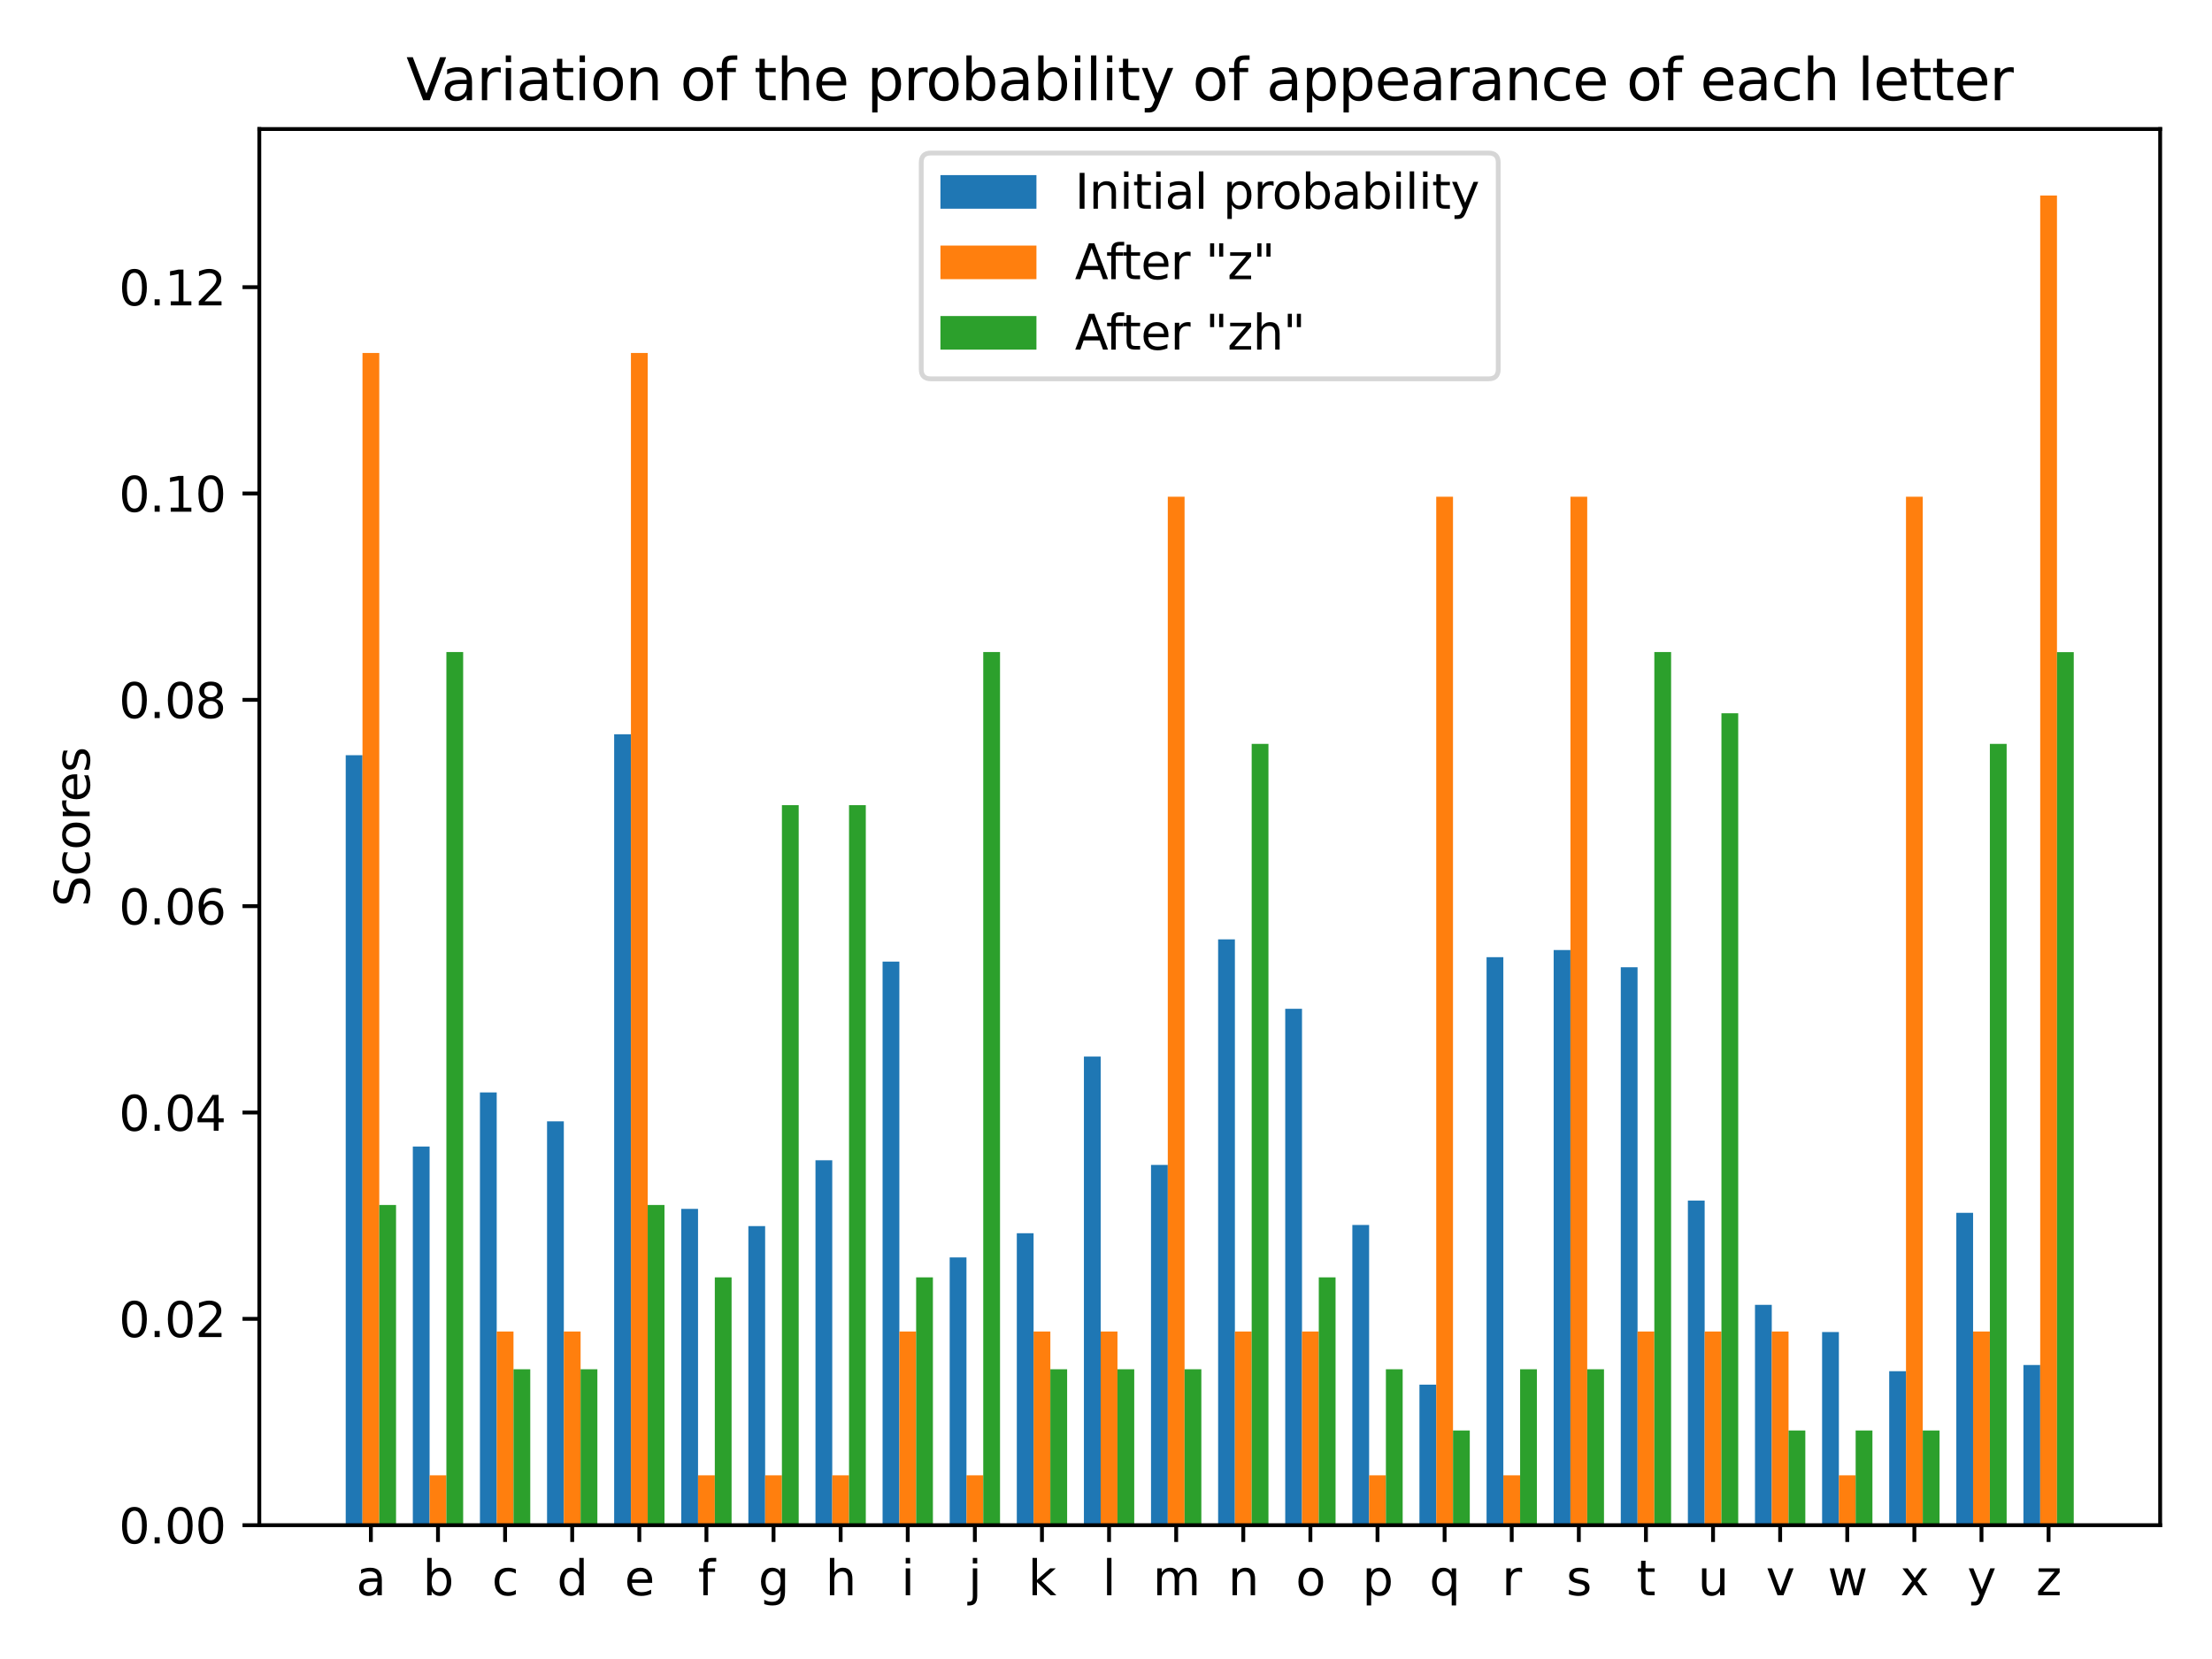 <svg xmlns="http://www.w3.org/2000/svg" xmlns:xlink="http://www.w3.org/1999/xlink" width="614.4" height="460.8" version="1.1" viewBox="0 0 460.8 345.6"><defs><style type="text/css">*{stroke-linecap:butt;stroke-linejoin:round}</style></defs><g id="figure_1"><g id="patch_1"><path d="M 0 345.6 L 460.8 345.6 L 460.8 0 L 0 0 z" style="fill:#fff"/></g><g id="axes_1"><g id="patch_2"><path d="M 54.02 317.72 L 450 317.72 L 450 26.88 L 54.02 26.88 z" style="fill:#fff"/></g><g id="patch_3"><path d="M 72.019 317.72 L 75.514 317.72 L 75.514 157.327 L 72.019 157.327 z" clip-path="url(#p69f375f1b7)" style="fill:#1f77b4"/></g><g id="patch_4"><path d="M 85.999 317.72 L 89.494 317.72 L 89.494 238.843 L 85.999 238.843 z" clip-path="url(#p69f375f1b7)" style="fill:#1f77b4"/></g><g id="patch_5"><path d="M 99.979 317.72 L 103.474 317.72 L 103.474 227.577 L 99.979 227.577 z" clip-path="url(#p69f375f1b7)" style="fill:#1f77b4"/></g><g id="patch_6"><path d="M 113.959 317.72 L 117.454 317.72 L 117.454 233.59 L 113.959 233.59 z" clip-path="url(#p69f375f1b7)" style="fill:#1f77b4"/></g><g id="patch_7"><path d="M 127.939 317.72 L 131.434 317.72 L 131.434 152.966 L 127.939 152.966 z" clip-path="url(#p69f375f1b7)" style="fill:#1f77b4"/></g><g id="patch_8"><path d="M 141.918 317.72 L 145.413 317.72 L 145.413 251.826 L 141.918 251.826 z" clip-path="url(#p69f375f1b7)" style="fill:#1f77b4"/></g><g id="patch_9"><path d="M 155.898 317.72 L 159.393 317.72 L 159.393 255.415 L 155.898 255.415 z" clip-path="url(#p69f375f1b7)" style="fill:#1f77b4"/></g><g id="patch_10"><path d="M 169.878 317.72 L 173.373 317.72 L 173.373 241.706 L 169.878 241.706 z" clip-path="url(#p69f375f1b7)" style="fill:#1f77b4"/></g><g id="patch_11"><path d="M 183.858 317.72 L 187.353 317.72 L 187.353 200.315 L 183.858 200.315 z" clip-path="url(#p69f375f1b7)" style="fill:#1f77b4"/></g><g id="patch_12"><path d="M 197.838 317.72 L 201.333 317.72 L 201.333 261.94 L 197.838 261.94 z" clip-path="url(#p69f375f1b7)" style="fill:#1f77b4"/></g><g id="patch_13"><path d="M 211.818 317.72 L 215.313 317.72 L 215.313 256.911 L 211.818 256.911 z" clip-path="url(#p69f375f1b7)" style="fill:#1f77b4"/></g><g id="patch_14"><path d="M 225.798 317.72 L 229.293 317.72 L 229.293 220.104 L 225.798 220.104 z" clip-path="url(#p69f375f1b7)" style="fill:#1f77b4"/></g><g id="patch_15"><path d="M 239.778 317.72 L 243.273 317.72 L 243.273 242.681 L 239.778 242.681 z" clip-path="url(#p69f375f1b7)" style="fill:#1f77b4"/></g><g id="patch_16"><path d="M 253.757 317.72 L 257.252 317.72 L 257.252 195.69 L 253.757 195.69 z" clip-path="url(#p69f375f1b7)" style="fill:#1f77b4"/></g><g id="patch_17"><path d="M 267.737 317.72 L 271.232 317.72 L 271.232 210.151 L 267.737 210.151 z" clip-path="url(#p69f375f1b7)" style="fill:#1f77b4"/></g><g id="patch_18"><path d="M 281.717 317.72 L 285.212 317.72 L 285.212 255.183 L 281.717 255.183 z" clip-path="url(#p69f375f1b7)" style="fill:#1f77b4"/></g><g id="patch_19"><path d="M 295.697 317.72 L 299.192 317.72 L 299.192 288.444 L 295.697 288.444 z" clip-path="url(#p69f375f1b7)" style="fill:#1f77b4"/></g><g id="patch_20"><path d="M 309.677 317.72 L 313.172 317.72 L 313.172 199.395 L 309.677 199.395 z" clip-path="url(#p69f375f1b7)" style="fill:#1f77b4"/></g><g id="patch_21"><path d="M 323.657 317.72 L 327.152 317.72 L 327.152 197.916 L 323.657 197.916 z" clip-path="url(#p69f375f1b7)" style="fill:#1f77b4"/></g><g id="patch_22"><path d="M 337.637 317.72 L 341.132 317.72 L 341.132 201.497 L 337.637 201.497 z" clip-path="url(#p69f375f1b7)" style="fill:#1f77b4"/></g><g id="patch_23"><path d="M 351.617 317.72 L 355.112 317.72 L 355.112 250.092 L 351.617 250.092 z" clip-path="url(#p69f375f1b7)" style="fill:#1f77b4"/></g><g id="patch_24"><path d="M 365.596 317.72 L 369.091 317.72 L 369.091 271.82 L 365.596 271.82 z" clip-path="url(#p69f375f1b7)" style="fill:#1f77b4"/></g><g id="patch_25"><path d="M 379.576 317.72 L 383.071 317.72 L 383.071 277.483 L 379.576 277.483 z" clip-path="url(#p69f375f1b7)" style="fill:#1f77b4"/></g><g id="patch_26"><path d="M 393.556 317.72 L 397.051 317.72 L 397.051 285.65 L 393.556 285.65 z" clip-path="url(#p69f375f1b7)" style="fill:#1f77b4"/></g><g id="patch_27"><path d="M 407.536 317.72 L 411.031 317.72 L 411.031 252.656 L 407.536 252.656 z" clip-path="url(#p69f375f1b7)" style="fill:#1f77b4"/></g><g id="patch_28"><path d="M 421.516 317.72 L 425.011 317.72 L 425.011 284.36 L 421.516 284.36 z" clip-path="url(#p69f375f1b7)" style="fill:#1f77b4"/></g><g id="patch_29"><path d="M 75.514 317.72 L 79.009 317.72 L 79.009 73.528 L 75.514 73.528 z" clip-path="url(#p69f375f1b7)" style="fill:#ff7f0e"/></g><g id="patch_30"><path d="M 89.494 317.72 L 92.989 317.72 L 92.989 307.333 L 89.494 307.333 z" clip-path="url(#p69f375f1b7)" style="fill:#ff7f0e"/></g><g id="patch_31"><path d="M 103.474 317.72 L 106.969 317.72 L 106.969 277.378 L 103.474 277.378 z" clip-path="url(#p69f375f1b7)" style="fill:#ff7f0e"/></g><g id="patch_32"><path d="M 117.454 317.72 L 120.949 317.72 L 120.949 277.378 L 117.454 277.378 z" clip-path="url(#p69f375f1b7)" style="fill:#ff7f0e"/></g><g id="patch_33"><path d="M 131.434 317.72 L 134.929 317.72 L 134.929 73.528 L 131.434 73.528 z" clip-path="url(#p69f375f1b7)" style="fill:#ff7f0e"/></g><g id="patch_34"><path d="M 145.413 317.72 L 148.908 317.72 L 148.908 307.333 L 145.413 307.333 z" clip-path="url(#p69f375f1b7)" style="fill:#ff7f0e"/></g><g id="patch_35"><path d="M 159.393 317.72 L 162.888 317.72 L 162.888 307.333 L 159.393 307.333 z" clip-path="url(#p69f375f1b7)" style="fill:#ff7f0e"/></g><g id="patch_36"><path d="M 173.373 317.72 L 176.868 317.72 L 176.868 307.333 L 173.373 307.333 z" clip-path="url(#p69f375f1b7)" style="fill:#ff7f0e"/></g><g id="patch_37"><path d="M 187.353 317.72 L 190.848 317.72 L 190.848 277.378 L 187.353 277.378 z" clip-path="url(#p69f375f1b7)" style="fill:#ff7f0e"/></g><g id="patch_38"><path d="M 201.333 317.72 L 204.828 317.72 L 204.828 307.333 L 201.333 307.333 z" clip-path="url(#p69f375f1b7)" style="fill:#ff7f0e"/></g><g id="patch_39"><path d="M 215.313 317.72 L 218.808 317.72 L 218.808 277.378 L 215.313 277.378 z" clip-path="url(#p69f375f1b7)" style="fill:#ff7f0e"/></g><g id="patch_40"><path d="M 229.293 317.72 L 232.788 317.72 L 232.788 277.378 L 229.293 277.378 z" clip-path="url(#p69f375f1b7)" style="fill:#ff7f0e"/></g><g id="patch_41"><path d="M 243.273 317.72 L 246.768 317.72 L 246.768 103.483 L 243.273 103.483 z" clip-path="url(#p69f375f1b7)" style="fill:#ff7f0e"/></g><g id="patch_42"><path d="M 257.252 317.72 L 260.747 317.72 L 260.747 277.378 L 257.252 277.378 z" clip-path="url(#p69f375f1b7)" style="fill:#ff7f0e"/></g><g id="patch_43"><path d="M 271.232 317.72 L 274.727 317.72 L 274.727 277.378 L 271.232 277.378 z" clip-path="url(#p69f375f1b7)" style="fill:#ff7f0e"/></g><g id="patch_44"><path d="M 285.212 317.72 L 288.707 317.72 L 288.707 307.333 L 285.212 307.333 z" clip-path="url(#p69f375f1b7)" style="fill:#ff7f0e"/></g><g id="patch_45"><path d="M 299.192 317.72 L 302.687 317.72 L 302.687 103.483 L 299.192 103.483 z" clip-path="url(#p69f375f1b7)" style="fill:#ff7f0e"/></g><g id="patch_46"><path d="M 313.172 317.72 L 316.667 317.72 L 316.667 307.333 L 313.172 307.333 z" clip-path="url(#p69f375f1b7)" style="fill:#ff7f0e"/></g><g id="patch_47"><path d="M 327.152 317.72 L 330.647 317.72 L 330.647 103.483 L 327.152 103.483 z" clip-path="url(#p69f375f1b7)" style="fill:#ff7f0e"/></g><g id="patch_48"><path d="M 341.132 317.72 L 344.627 317.72 L 344.627 277.378 L 341.132 277.378 z" clip-path="url(#p69f375f1b7)" style="fill:#ff7f0e"/></g><g id="patch_49"><path d="M 355.112 317.72 L 358.607 317.72 L 358.607 277.378 L 355.112 277.378 z" clip-path="url(#p69f375f1b7)" style="fill:#ff7f0e"/></g><g id="patch_50"><path d="M 369.091 317.72 L 372.586 317.72 L 372.586 277.378 L 369.091 277.378 z" clip-path="url(#p69f375f1b7)" style="fill:#ff7f0e"/></g><g id="patch_51"><path d="M 383.071 317.72 L 386.566 317.72 L 386.566 307.333 L 383.071 307.333 z" clip-path="url(#p69f375f1b7)" style="fill:#ff7f0e"/></g><g id="patch_52"><path d="M 397.051 317.72 L 400.546 317.72 L 400.546 103.483 L 397.051 103.483 z" clip-path="url(#p69f375f1b7)" style="fill:#ff7f0e"/></g><g id="patch_53"><path d="M 411.031 317.72 L 414.526 317.72 L 414.526 277.378 L 411.031 277.378 z" clip-path="url(#p69f375f1b7)" style="fill:#ff7f0e"/></g><g id="patch_54"><path d="M 425.011 317.72 L 428.506 317.72 L 428.506 40.73 L 425.011 40.73 z" clip-path="url(#p69f375f1b7)" style="fill:#ff7f0e"/></g><g id="patch_55"><path d="M 79.009 317.72 L 82.504 317.72 L 82.504 251.02 L 79.009 251.02 z" clip-path="url(#p69f375f1b7)" style="fill:#2ca02c"/></g><g id="patch_56"><path d="M 92.989 317.72 L 96.484 317.72 L 96.484 135.826 L 92.989 135.826 z" clip-path="url(#p69f375f1b7)" style="fill:#2ca02c"/></g><g id="patch_57"><path d="M 106.969 317.72 L 110.464 317.72 L 110.464 285.239 L 106.969 285.239 z" clip-path="url(#p69f375f1b7)" style="fill:#2ca02c"/></g><g id="patch_58"><path d="M 120.949 317.72 L 124.444 317.72 L 124.444 285.239 L 120.949 285.239 z" clip-path="url(#p69f375f1b7)" style="fill:#2ca02c"/></g><g id="patch_59"><path d="M 134.929 317.72 L 138.424 317.72 L 138.424 251.02 L 134.929 251.02 z" clip-path="url(#p69f375f1b7)" style="fill:#2ca02c"/></g><g id="patch_60"><path d="M 148.908 317.72 L 152.403 317.72 L 152.403 266.097 L 148.908 266.097 z" clip-path="url(#p69f375f1b7)" style="fill:#2ca02c"/></g><g id="patch_61"><path d="M 162.888 317.72 L 166.383 317.72 L 166.383 167.727 L 162.888 167.727 z" clip-path="url(#p69f375f1b7)" style="fill:#2ca02c"/></g><g id="patch_62"><path d="M 176.868 317.72 L 180.363 317.72 L 180.363 167.727 L 176.868 167.727 z" clip-path="url(#p69f375f1b7)" style="fill:#2ca02c"/></g><g id="patch_63"><path d="M 190.848 317.72 L 194.343 317.72 L 194.343 266.097 L 190.848 266.097 z" clip-path="url(#p69f375f1b7)" style="fill:#2ca02c"/></g><g id="patch_64"><path d="M 204.828 317.72 L 208.323 317.72 L 208.323 135.826 L 204.828 135.826 z" clip-path="url(#p69f375f1b7)" style="fill:#2ca02c"/></g><g id="patch_65"><path d="M 218.808 317.72 L 222.303 317.72 L 222.303 285.239 L 218.808 285.239 z" clip-path="url(#p69f375f1b7)" style="fill:#2ca02c"/></g><g id="patch_66"><path d="M 232.788 317.72 L 236.283 317.72 L 236.283 285.239 L 232.788 285.239 z" clip-path="url(#p69f375f1b7)" style="fill:#2ca02c"/></g><g id="patch_67"><path d="M 246.768 317.72 L 250.263 317.72 L 250.263 285.239 L 246.768 285.239 z" clip-path="url(#p69f375f1b7)" style="fill:#2ca02c"/></g><g id="patch_68"><path d="M 260.747 317.72 L 264.242 317.72 L 264.242 154.969 L 260.747 154.969 z" clip-path="url(#p69f375f1b7)" style="fill:#2ca02c"/></g><g id="patch_69"><path d="M 274.727 317.72 L 278.222 317.72 L 278.222 266.097 L 274.727 266.097 z" clip-path="url(#p69f375f1b7)" style="fill:#2ca02c"/></g><g id="patch_70"><path d="M 288.707 317.72 L 292.202 317.72 L 292.202 285.239 L 288.707 285.239 z" clip-path="url(#p69f375f1b7)" style="fill:#2ca02c"/></g><g id="patch_71"><path d="M 302.687 317.72 L 306.182 317.72 L 306.182 297.997 L 302.687 297.997 z" clip-path="url(#p69f375f1b7)" style="fill:#2ca02c"/></g><g id="patch_72"><path d="M 316.667 317.72 L 320.162 317.72 L 320.162 285.239 L 316.667 285.239 z" clip-path="url(#p69f375f1b7)" style="fill:#2ca02c"/></g><g id="patch_73"><path d="M 330.647 317.72 L 334.142 317.72 L 334.142 285.239 L 330.647 285.239 z" clip-path="url(#p69f375f1b7)" style="fill:#2ca02c"/></g><g id="patch_74"><path d="M 344.627 317.72 L 348.122 317.72 L 348.122 135.826 L 344.627 135.826 z" clip-path="url(#p69f375f1b7)" style="fill:#2ca02c"/></g><g id="patch_75"><path d="M 358.607 317.72 L 362.102 317.72 L 362.102 148.584 L 358.607 148.584 z" clip-path="url(#p69f375f1b7)" style="fill:#2ca02c"/></g><g id="patch_76"><path d="M 372.586 317.72 L 376.081 317.72 L 376.081 297.997 L 372.586 297.997 z" clip-path="url(#p69f375f1b7)" style="fill:#2ca02c"/></g><g id="patch_77"><path d="M 386.566 317.72 L 390.061 317.72 L 390.061 297.997 L 386.566 297.997 z" clip-path="url(#p69f375f1b7)" style="fill:#2ca02c"/></g><g id="patch_78"><path d="M 400.546 317.72 L 404.041 317.72 L 404.041 297.997 L 400.546 297.997 z" clip-path="url(#p69f375f1b7)" style="fill:#2ca02c"/></g><g id="patch_79"><path d="M 414.526 317.72 L 418.021 317.72 L 418.021 154.969 L 414.526 154.969 z" clip-path="url(#p69f375f1b7)" style="fill:#2ca02c"/></g><g id="patch_80"><path d="M 428.506 317.72 L 432.001 317.72 L 432.001 135.85 L 428.506 135.85 z" clip-path="url(#p69f375f1b7)" style="fill:#2ca02c"/></g><g id="matplotlib.axis_1"><g id="xtick_1"><g id="line2d_1"><defs><path id="m86a139e7c1" d="M 0 0 L 0 3.5" style="stroke:#000;stroke-width:.8"/></defs><g><use style="stroke:#000;stroke-width:.8" x="77.262" y="317.72" xlink:href="#m86a139e7c1"/></g></g><g id="text_1"><g transform="translate(74.197 332.318)scale(0.1 -0.1)"><defs><path id="DejaVuSans-61" d="M 2194 1759 Q 1497 1759 1228 1600 Q 959 1441 959 1056 Q 959 750 1161 570 Q 1363 391 1709 391 Q 2188 391 2477 730 Q 2766 1069 2766 1631 L 2766 1759 L 2194 1759 z M 3341 1997 L 3341 0 L 2766 0 L 2766 531 Q 2569 213 2275 61 Q 1981 -91 1556 -91 Q 1019 -91 701 211 Q 384 513 384 1019 Q 384 1609 779 1909 Q 1175 2209 1959 2209 L 2766 2209 L 2766 2266 Q 2766 2663 2505 2880 Q 2244 3097 1772 3097 Q 1472 3097 1187 3025 Q 903 2953 641 2809 L 641 3341 Q 956 3463 1253 3523 Q 1550 3584 1831 3584 Q 2591 3584 2966 3190 Q 3341 2797 3341 1997 z" transform="scale(0.016)"/></defs><use xlink:href="#DejaVuSans-61"/></g></g></g><g id="xtick_2"><g id="line2d_2"><g><use style="stroke:#000;stroke-width:.8" x="91.241" y="317.72" xlink:href="#m86a139e7c1"/></g></g><g id="text_2"><g transform="translate(88.067 332.318)scale(0.1 -0.1)"><defs><path id="DejaVuSans-62" d="M 3116 1747 Q 3116 2381 2855 2742 Q 2594 3103 2138 3103 Q 1681 3103 1420 2742 Q 1159 2381 1159 1747 Q 1159 1113 1420 752 Q 1681 391 2138 391 Q 2594 391 2855 752 Q 3116 1113 3116 1747 z M 1159 2969 Q 1341 3281 1617 3432 Q 1894 3584 2278 3584 Q 2916 3584 3314 3078 Q 3713 2572 3713 1747 Q 3713 922 3314 415 Q 2916 -91 2278 -91 Q 1894 -91 1617 61 Q 1341 213 1159 525 L 1159 0 L 581 0 L 581 4863 L 1159 4863 L 1159 2969 z" transform="scale(0.016)"/></defs><use xlink:href="#DejaVuSans-62"/></g></g></g><g id="xtick_3"><g id="line2d_3"><g><use style="stroke:#000;stroke-width:.8" x="105.221" y="317.72" xlink:href="#m86a139e7c1"/></g></g><g id="text_3"><g transform="translate(102.472 332.318)scale(0.1 -0.1)"><defs><path id="DejaVuSans-63" d="M 3122 3366 L 3122 2828 Q 2878 2963 2633 3030 Q 2388 3097 2138 3097 Q 1578 3097 1268 2742 Q 959 2388 959 1747 Q 959 1106 1268 751 Q 1578 397 2138 397 Q 2388 397 2633 464 Q 2878 531 3122 666 L 3122 134 Q 2881 22 2623 -34 Q 2366 -91 2075 -91 Q 1284 -91 818 406 Q 353 903 353 1747 Q 353 2603 823 3093 Q 1294 3584 2113 3584 Q 2378 3584 2631 3529 Q 2884 3475 3122 3366 z" transform="scale(0.016)"/></defs><use xlink:href="#DejaVuSans-63"/></g></g></g><g id="xtick_4"><g id="line2d_4"><g><use style="stroke:#000;stroke-width:.8" x="119.201" y="317.72" xlink:href="#m86a139e7c1"/></g></g><g id="text_4"><g transform="translate(116.027 332.318)scale(0.1 -0.1)"><defs><path id="DejaVuSans-64" d="M 2906 2969 L 2906 4863 L 3481 4863 L 3481 0 L 2906 0 L 2906 525 Q 2725 213 2448 61 Q 2172 -91 1784 -91 Q 1150 -91 751 415 Q 353 922 353 1747 Q 353 2572 751 3078 Q 1150 3584 1784 3584 Q 2172 3584 2448 3432 Q 2725 3281 2906 2969 z M 947 1747 Q 947 1113 1208 752 Q 1469 391 1925 391 Q 2381 391 2643 752 Q 2906 1113 2906 1747 Q 2906 2381 2643 2742 Q 2381 3103 1925 3103 Q 1469 3103 1208 2742 Q 947 2381 947 1747 z" transform="scale(0.016)"/></defs><use xlink:href="#DejaVuSans-64"/></g></g></g><g id="xtick_5"><g id="line2d_5"><g><use style="stroke:#000;stroke-width:.8" x="133.181" y="317.72" xlink:href="#m86a139e7c1"/></g></g><g id="text_5"><g transform="translate(130.104 332.318)scale(0.1 -0.1)"><defs><path id="DejaVuSans-65" d="M 3597 1894 L 3597 1613 L 953 1613 Q 991 1019 1311 708 Q 1631 397 2203 397 Q 2534 397 2845 478 Q 3156 559 3463 722 L 3463 178 Q 3153 47 2828 -22 Q 2503 -91 2169 -91 Q 1331 -91 842 396 Q 353 884 353 1716 Q 353 2575 817 3079 Q 1281 3584 2069 3584 Q 2775 3584 3186 3129 Q 3597 2675 3597 1894 z M 3022 2063 Q 3016 2534 2758 2815 Q 2500 3097 2075 3097 Q 1594 3097 1305 2825 Q 1016 2553 972 2059 L 3022 2063 z" transform="scale(0.016)"/></defs><use xlink:href="#DejaVuSans-65"/></g></g></g><g id="xtick_6"><g id="line2d_6"><g><use style="stroke:#000;stroke-width:.8" x="147.161" y="317.72" xlink:href="#m86a139e7c1"/></g></g><g id="text_6"><g transform="translate(145.401 332.318)scale(0.1 -0.1)"><defs><path id="DejaVuSans-66" d="M 2375 4863 L 2375 4384 L 1825 4384 Q 1516 4384 1395 4259 Q 1275 4134 1275 3809 L 1275 3500 L 2222 3500 L 2222 3053 L 1275 3053 L 1275 0 L 697 0 L 697 3053 L 147 3053 L 147 3500 L 697 3500 L 697 3744 Q 697 4328 969 4595 Q 1241 4863 1831 4863 L 2375 4863 z" transform="scale(0.016)"/></defs><use xlink:href="#DejaVuSans-66"/></g></g></g><g id="xtick_7"><g id="line2d_7"><g><use style="stroke:#000;stroke-width:.8" x="161.141" y="317.72" xlink:href="#m86a139e7c1"/></g></g><g id="text_7"><g transform="translate(157.967 332.318)scale(0.1 -0.1)"><defs><path id="DejaVuSans-67" d="M 2906 1791 Q 2906 2416 2648 2759 Q 2391 3103 1925 3103 Q 1463 3103 1205 2759 Q 947 2416 947 1791 Q 947 1169 1205 825 Q 1463 481 1925 481 Q 2391 481 2648 825 Q 2906 1169 2906 1791 z M 3481 434 Q 3481 -459 3084 -895 Q 2688 -1331 1869 -1331 Q 1566 -1331 1297 -1286 Q 1028 -1241 775 -1147 L 775 -588 Q 1028 -725 1275 -790 Q 1522 -856 1778 -856 Q 2344 -856 2625 -561 Q 2906 -266 2906 331 L 2906 616 Q 2728 306 2450 153 Q 2172 0 1784 0 Q 1141 0 747 490 Q 353 981 353 1791 Q 353 2603 747 3093 Q 1141 3584 1784 3584 Q 2172 3584 2450 3431 Q 2728 3278 2906 2969 L 2906 3500 L 3481 3500 L 3481 434 z" transform="scale(0.016)"/></defs><use xlink:href="#DejaVuSans-67"/></g></g></g><g id="xtick_8"><g id="line2d_8"><g><use style="stroke:#000;stroke-width:.8" x="175.121" y="317.72" xlink:href="#m86a139e7c1"/></g></g><g id="text_8"><g transform="translate(171.952 332.318)scale(0.1 -0.1)"><defs><path id="DejaVuSans-68" d="M 3513 2113 L 3513 0 L 2938 0 L 2938 2094 Q 2938 2591 2744 2837 Q 2550 3084 2163 3084 Q 1697 3084 1428 2787 Q 1159 2491 1159 1978 L 1159 0 L 581 0 L 581 4863 L 1159 4863 L 1159 2956 Q 1366 3272 1645 3428 Q 1925 3584 2291 3584 Q 2894 3584 3203 3211 Q 3513 2838 3513 2113 z" transform="scale(0.016)"/></defs><use xlink:href="#DejaVuSans-68"/></g></g></g><g id="xtick_9"><g id="line2d_9"><g><use style="stroke:#000;stroke-width:.8" x="189.101" y="317.72" xlink:href="#m86a139e7c1"/></g></g><g id="text_9"><g transform="translate(187.711 332.318)scale(0.1 -0.1)"><defs><path id="DejaVuSans-69" d="M 603 3500 L 1178 3500 L 1178 0 L 603 0 L 603 3500 z M 603 4863 L 1178 4863 L 1178 4134 L 603 4134 L 603 4863 z" transform="scale(0.016)"/></defs><use xlink:href="#DejaVuSans-69"/></g></g></g><g id="xtick_10"><g id="line2d_10"><g><use style="stroke:#000;stroke-width:.8" x="203.08" y="317.72" xlink:href="#m86a139e7c1"/></g></g><g id="text_10"><g transform="translate(201.691 332.318)scale(0.1 -0.1)"><defs><path id="DejaVuSans-6a" d="M 603 3500 L 1178 3500 L 1178 -63 Q 1178 -731 923 -1031 Q 669 -1331 103 -1331 L -116 -1331 L -116 -844 L 38 -844 Q 366 -844 484 -692 Q 603 -541 603 -63 L 603 3500 z M 603 4863 L 1178 4863 L 1178 4134 L 603 4134 L 603 4863 z" transform="scale(0.016)"/></defs><use xlink:href="#DejaVuSans-6a"/></g></g></g><g id="xtick_11"><g id="line2d_11"><g><use style="stroke:#000;stroke-width:.8" x="217.06" y="317.72" xlink:href="#m86a139e7c1"/></g></g><g id="text_11"><g transform="translate(214.165 332.318)scale(0.1 -0.1)"><defs><path id="DejaVuSans-6b" d="M 581 4863 L 1159 4863 L 1159 1991 L 2875 3500 L 3609 3500 L 1753 1863 L 3688 0 L 2938 0 L 1159 1709 L 1159 0 L 581 0 L 581 4863 z" transform="scale(0.016)"/></defs><use xlink:href="#DejaVuSans-6b"/></g></g></g><g id="xtick_12"><g id="line2d_12"><g><use style="stroke:#000;stroke-width:.8" x="231.04" y="317.72" xlink:href="#m86a139e7c1"/></g></g><g id="text_12"><g transform="translate(229.651 332.318)scale(0.1 -0.1)"><defs><path id="DejaVuSans-6c" d="M 603 4863 L 1178 4863 L 1178 0 L 603 0 L 603 4863 z" transform="scale(0.016)"/></defs><use xlink:href="#DejaVuSans-6c"/></g></g></g><g id="xtick_13"><g id="line2d_13"><g><use style="stroke:#000;stroke-width:.8" x="245.02" y="317.72" xlink:href="#m86a139e7c1"/></g></g><g id="text_13"><g transform="translate(240.15 332.318)scale(0.1 -0.1)"><defs><path id="DejaVuSans-6d" d="M 3328 2828 Q 3544 3216 3844 3400 Q 4144 3584 4550 3584 Q 5097 3584 5394 3201 Q 5691 2819 5691 2113 L 5691 0 L 5113 0 L 5113 2094 Q 5113 2597 4934 2840 Q 4756 3084 4391 3084 Q 3944 3084 3684 2787 Q 3425 2491 3425 1978 L 3425 0 L 2847 0 L 2847 2094 Q 2847 2600 2669 2842 Q 2491 3084 2119 3084 Q 1678 3084 1418 2786 Q 1159 2488 1159 1978 L 1159 0 L 581 0 L 581 3500 L 1159 3500 L 1159 2956 Q 1356 3278 1631 3431 Q 1906 3584 2284 3584 Q 2666 3584 2933 3390 Q 3200 3197 3328 2828 z" transform="scale(0.016)"/></defs><use xlink:href="#DejaVuSans-6d"/></g></g></g><g id="xtick_14"><g id="line2d_14"><g><use style="stroke:#000;stroke-width:.8" x="259" y="317.72" xlink:href="#m86a139e7c1"/></g></g><g id="text_14"><g transform="translate(255.831 332.318)scale(0.1 -0.1)"><defs><path id="DejaVuSans-6e" d="M 3513 2113 L 3513 0 L 2938 0 L 2938 2094 Q 2938 2591 2744 2837 Q 2550 3084 2163 3084 Q 1697 3084 1428 2787 Q 1159 2491 1159 1978 L 1159 0 L 581 0 L 581 3500 L 1159 3500 L 1159 2956 Q 1366 3272 1645 3428 Q 1925 3584 2291 3584 Q 2894 3584 3203 3211 Q 3513 2838 3513 2113 z" transform="scale(0.016)"/></defs><use xlink:href="#DejaVuSans-6e"/></g></g></g><g id="xtick_15"><g id="line2d_15"><g><use style="stroke:#000;stroke-width:.8" x="272.98" y="317.72" xlink:href="#m86a139e7c1"/></g></g><g id="text_15"><g transform="translate(269.92 332.318)scale(0.1 -0.1)"><defs><path id="DejaVuSans-6f" d="M 1959 3097 Q 1497 3097 1228 2736 Q 959 2375 959 1747 Q 959 1119 1226 758 Q 1494 397 1959 397 Q 2419 397 2687 759 Q 2956 1122 2956 1747 Q 2956 2369 2687 2733 Q 2419 3097 1959 3097 z M 1959 3584 Q 2709 3584 3137 3096 Q 3566 2609 3566 1747 Q 3566 888 3137 398 Q 2709 -91 1959 -91 Q 1206 -91 779 398 Q 353 888 353 1747 Q 353 2609 779 3096 Q 1206 3584 1959 3584 z" transform="scale(0.016)"/></defs><use xlink:href="#DejaVuSans-6f"/></g></g></g><g id="xtick_16"><g id="line2d_16"><g><use style="stroke:#000;stroke-width:.8" x="286.96" y="317.72" xlink:href="#m86a139e7c1"/></g></g><g id="text_16"><g transform="translate(283.785 332.318)scale(0.1 -0.1)"><defs><path id="DejaVuSans-70" d="M 1159 525 L 1159 -1331 L 581 -1331 L 581 3500 L 1159 3500 L 1159 2969 Q 1341 3281 1617 3432 Q 1894 3584 2278 3584 Q 2916 3584 3314 3078 Q 3713 2572 3713 1747 Q 3713 922 3314 415 Q 2916 -91 2278 -91 Q 1894 -91 1617 61 Q 1341 213 1159 525 z M 3116 1747 Q 3116 2381 2855 2742 Q 2594 3103 2138 3103 Q 1681 3103 1420 2742 Q 1159 2381 1159 1747 Q 1159 1113 1420 752 Q 1681 391 2138 391 Q 2594 391 2855 752 Q 3116 1113 3116 1747 z" transform="scale(0.016)"/></defs><use xlink:href="#DejaVuSans-70"/></g></g></g><g id="xtick_17"><g id="line2d_17"><g><use style="stroke:#000;stroke-width:.8" x="300.94" y="317.72" xlink:href="#m86a139e7c1"/></g></g><g id="text_17"><g transform="translate(297.765 332.318)scale(0.1 -0.1)"><defs><path id="DejaVuSans-71" d="M 947 1747 Q 947 1113 1208 752 Q 1469 391 1925 391 Q 2381 391 2643 752 Q 2906 1113 2906 1747 Q 2906 2381 2643 2742 Q 2381 3103 1925 3103 Q 1469 3103 1208 2742 Q 947 2381 947 1747 z M 2906 525 Q 2725 213 2448 61 Q 2172 -91 1784 -91 Q 1150 -91 751 415 Q 353 922 353 1747 Q 353 2572 751 3078 Q 1150 3584 1784 3584 Q 2172 3584 2448 3432 Q 2725 3281 2906 2969 L 2906 3500 L 3481 3500 L 3481 -1331 L 2906 -1331 L 2906 525 z" transform="scale(0.016)"/></defs><use xlink:href="#DejaVuSans-71"/></g></g></g><g id="xtick_18"><g id="line2d_18"><g><use style="stroke:#000;stroke-width:.8" x="314.919" y="317.72" xlink:href="#m86a139e7c1"/></g></g><g id="text_18"><g transform="translate(312.864 332.318)scale(0.1 -0.1)"><defs><path id="DejaVuSans-72" d="M 2631 2963 Q 2534 3019 2420 3045 Q 2306 3072 2169 3072 Q 1681 3072 1420 2755 Q 1159 2438 1159 1844 L 1159 0 L 581 0 L 581 3500 L 1159 3500 L 1159 2956 Q 1341 3275 1631 3429 Q 1922 3584 2338 3584 Q 2397 3584 2469 3576 Q 2541 3569 2628 3553 L 2631 2963 z" transform="scale(0.016)"/></defs><use xlink:href="#DejaVuSans-72"/></g></g></g><g id="xtick_19"><g id="line2d_19"><g><use style="stroke:#000;stroke-width:.8" x="328.899" y="317.72" xlink:href="#m86a139e7c1"/></g></g><g id="text_19"><g transform="translate(326.295 332.318)scale(0.1 -0.1)"><defs><path id="DejaVuSans-73" d="M 2834 3397 L 2834 2853 Q 2591 2978 2328 3040 Q 2066 3103 1784 3103 Q 1356 3103 1142 2972 Q 928 2841 928 2578 Q 928 2378 1081 2264 Q 1234 2150 1697 2047 L 1894 2003 Q 2506 1872 2764 1633 Q 3022 1394 3022 966 Q 3022 478 2636 193 Q 2250 -91 1575 -91 Q 1294 -91 989 -36 Q 684 19 347 128 L 347 722 Q 666 556 975 473 Q 1284 391 1588 391 Q 1994 391 2212 530 Q 2431 669 2431 922 Q 2431 1156 2273 1281 Q 2116 1406 1581 1522 L 1381 1569 Q 847 1681 609 1914 Q 372 2147 372 2553 Q 372 3047 722 3315 Q 1072 3584 1716 3584 Q 2034 3584 2315 3537 Q 2597 3491 2834 3397 z" transform="scale(0.016)"/></defs><use xlink:href="#DejaVuSans-73"/></g></g></g><g id="xtick_20"><g id="line2d_20"><g><use style="stroke:#000;stroke-width:.8" x="342.879" y="317.72" xlink:href="#m86a139e7c1"/></g></g><g id="text_20"><g transform="translate(340.919 332.318)scale(0.1 -0.1)"><defs><path id="DejaVuSans-74" d="M 1172 4494 L 1172 3500 L 2356 3500 L 2356 3053 L 1172 3053 L 1172 1153 Q 1172 725 1289 603 Q 1406 481 1766 481 L 2356 481 L 2356 0 L 1766 0 Q 1100 0 847 248 Q 594 497 594 1153 L 594 3053 L 172 3053 L 172 3500 L 594 3500 L 594 4494 L 1172 4494 z" transform="scale(0.016)"/></defs><use xlink:href="#DejaVuSans-74"/></g></g></g><g id="xtick_21"><g id="line2d_21"><g><use style="stroke:#000;stroke-width:.8" x="356.859" y="317.72" xlink:href="#m86a139e7c1"/></g></g><g id="text_21"><g transform="translate(353.69 332.318)scale(0.1 -0.1)"><defs><path id="DejaVuSans-75" d="M 544 1381 L 544 3500 L 1119 3500 L 1119 1403 Q 1119 906 1312 657 Q 1506 409 1894 409 Q 2359 409 2629 706 Q 2900 1003 2900 1516 L 2900 3500 L 3475 3500 L 3475 0 L 2900 0 L 2900 538 Q 2691 219 2414 64 Q 2138 -91 1772 -91 Q 1169 -91 856 284 Q 544 659 544 1381 z M 1991 3584 L 1991 3584 z" transform="scale(0.016)"/></defs><use xlink:href="#DejaVuSans-75"/></g></g></g><g id="xtick_22"><g id="line2d_22"><g><use style="stroke:#000;stroke-width:.8" x="370.839" y="317.72" xlink:href="#m86a139e7c1"/></g></g><g id="text_22"><g transform="translate(367.88 332.318)scale(0.1 -0.1)"><defs><path id="DejaVuSans-76" d="M 191 3500 L 800 3500 L 1894 563 L 2988 3500 L 3597 3500 L 2284 0 L 1503 0 L 191 3500 z" transform="scale(0.016)"/></defs><use xlink:href="#DejaVuSans-76"/></g></g></g><g id="xtick_23"><g id="line2d_23"><g><use style="stroke:#000;stroke-width:.8" x="384.819" y="317.72" xlink:href="#m86a139e7c1"/></g></g><g id="text_23"><g transform="translate(380.73 332.318)scale(0.1 -0.1)"><defs><path id="DejaVuSans-77" d="M 269 3500 L 844 3500 L 1563 769 L 2278 3500 L 2956 3500 L 3675 769 L 4391 3500 L 4966 3500 L 4050 0 L 3372 0 L 2619 2869 L 1863 0 L 1184 0 L 269 3500 z" transform="scale(0.016)"/></defs><use xlink:href="#DejaVuSans-77"/></g></g></g><g id="xtick_24"><g id="line2d_24"><g><use style="stroke:#000;stroke-width:.8" x="398.799" y="317.72" xlink:href="#m86a139e7c1"/></g></g><g id="text_24"><g transform="translate(395.839 332.318)scale(0.1 -0.1)"><defs><path id="DejaVuSans-78" d="M 3513 3500 L 2247 1797 L 3578 0 L 2900 0 L 1881 1375 L 863 0 L 184 0 L 1544 1831 L 300 3500 L 978 3500 L 1906 2253 L 2834 3500 L 3513 3500 z" transform="scale(0.016)"/></defs><use xlink:href="#DejaVuSans-78"/></g></g></g><g id="xtick_25"><g id="line2d_25"><g><use style="stroke:#000;stroke-width:.8" x="412.779" y="317.72" xlink:href="#m86a139e7c1"/></g></g><g id="text_25"><g transform="translate(409.819 332.318)scale(0.1 -0.1)"><defs><path id="DejaVuSans-79" d="M 2059 -325 Q 1816 -950 1584 -1140 Q 1353 -1331 966 -1331 L 506 -1331 L 506 -850 L 844 -850 Q 1081 -850 1212 -737 Q 1344 -625 1503 -206 L 1606 56 L 191 3500 L 800 3500 L 1894 763 L 2988 3500 L 3597 3500 L 2059 -325 z" transform="scale(0.016)"/></defs><use xlink:href="#DejaVuSans-79"/></g></g></g><g id="xtick_26"><g id="line2d_26"><g><use style="stroke:#000;stroke-width:.8" x="426.758" y="317.72" xlink:href="#m86a139e7c1"/></g></g><g id="text_26"><g transform="translate(424.134 332.318)scale(0.1 -0.1)"><defs><path id="DejaVuSans-7a" d="M 353 3500 L 3084 3500 L 3084 2975 L 922 459 L 3084 459 L 3084 0 L 275 0 L 275 525 L 2438 3041 L 353 3041 L 353 3500 z" transform="scale(0.016)"/></defs><use xlink:href="#DejaVuSans-7a"/></g></g></g></g><g id="matplotlib.axis_2"><g id="ytick_1"><g id="line2d_27"><defs><path id="m7908edcc22" d="M 0 0 L -3.5 0" style="stroke:#000;stroke-width:.8"/></defs><g><use style="stroke:#000;stroke-width:.8" x="54.02" y="317.72" xlink:href="#m7908edcc22"/></g></g><g id="text_27"><g transform="translate(24.754 321.519)scale(0.1 -0.1)"><defs><path id="DejaVuSans-30" d="M 2034 4250 Q 1547 4250 1301 3770 Q 1056 3291 1056 2328 Q 1056 1369 1301 889 Q 1547 409 2034 409 Q 2525 409 2770 889 Q 3016 1369 3016 2328 Q 3016 3291 2770 3770 Q 2525 4250 2034 4250 z M 2034 4750 Q 2819 4750 3233 4129 Q 3647 3509 3647 2328 Q 3647 1150 3233 529 Q 2819 -91 2034 -91 Q 1250 -91 836 529 Q 422 1150 422 2328 Q 422 3509 836 4129 Q 1250 4750 2034 4750 z" transform="scale(0.016)"/><path id="DejaVuSans-2e" d="M 684 794 L 1344 794 L 1344 0 L 684 0 L 684 794 z" transform="scale(0.016)"/></defs><use xlink:href="#DejaVuSans-30"/><use x="63.623" xlink:href="#DejaVuSans-2e"/><use x="95.41" xlink:href="#DejaVuSans-30"/><use x="159.033" xlink:href="#DejaVuSans-30"/></g></g></g><g id="ytick_2"><g id="line2d_28"><g><use style="stroke:#000;stroke-width:.8" x="54.02" y="274.736" xlink:href="#m7908edcc22"/></g></g><g id="text_28"><g transform="translate(24.754 278.536)scale(0.1 -0.1)"><defs><path id="DejaVuSans-32" d="M 1228 531 L 3431 531 L 3431 0 L 469 0 L 469 531 Q 828 903 1448 1529 Q 2069 2156 2228 2338 Q 2531 2678 2651 2914 Q 2772 3150 2772 3378 Q 2772 3750 2511 3984 Q 2250 4219 1831 4219 Q 1534 4219 1204 4116 Q 875 4013 500 3803 L 500 4441 Q 881 4594 1212 4672 Q 1544 4750 1819 4750 Q 2544 4750 2975 4387 Q 3406 4025 3406 3419 Q 3406 3131 3298 2873 Q 3191 2616 2906 2266 Q 2828 2175 2409 1742 Q 1991 1309 1228 531 z" transform="scale(0.016)"/></defs><use xlink:href="#DejaVuSans-30"/><use x="63.623" xlink:href="#DejaVuSans-2e"/><use x="95.41" xlink:href="#DejaVuSans-30"/><use x="159.033" xlink:href="#DejaVuSans-32"/></g></g></g><g id="ytick_3"><g id="line2d_29"><g><use style="stroke:#000;stroke-width:.8" x="54.02" y="231.753" xlink:href="#m7908edcc22"/></g></g><g id="text_29"><g transform="translate(24.754 235.552)scale(0.1 -0.1)"><defs><path id="DejaVuSans-34" d="M 2419 4116 L 825 1625 L 2419 1625 L 2419 4116 z M 2253 4666 L 3047 4666 L 3047 1625 L 3713 1625 L 3713 1100 L 3047 1100 L 3047 0 L 2419 0 L 2419 1100 L 313 1100 L 313 1709 L 2253 4666 z" transform="scale(0.016)"/></defs><use xlink:href="#DejaVuSans-30"/><use x="63.623" xlink:href="#DejaVuSans-2e"/><use x="95.41" xlink:href="#DejaVuSans-30"/><use x="159.033" xlink:href="#DejaVuSans-34"/></g></g></g><g id="ytick_4"><g id="line2d_30"><g><use style="stroke:#000;stroke-width:.8" x="54.02" y="188.769" xlink:href="#m7908edcc22"/></g></g><g id="text_30"><g transform="translate(24.754 192.568)scale(0.1 -0.1)"><defs><path id="DejaVuSans-36" d="M 2113 2584 Q 1688 2584 1439 2293 Q 1191 2003 1191 1497 Q 1191 994 1439 701 Q 1688 409 2113 409 Q 2538 409 2786 701 Q 3034 994 3034 1497 Q 3034 2003 2786 2293 Q 2538 2584 2113 2584 z M 3366 4563 L 3366 3988 Q 3128 4100 2886 4159 Q 2644 4219 2406 4219 Q 1781 4219 1451 3797 Q 1122 3375 1075 2522 Q 1259 2794 1537 2939 Q 1816 3084 2150 3084 Q 2853 3084 3261 2657 Q 3669 2231 3669 1497 Q 3669 778 3244 343 Q 2819 -91 2113 -91 Q 1303 -91 875 529 Q 447 1150 447 2328 Q 447 3434 972 4092 Q 1497 4750 2381 4750 Q 2619 4750 2861 4703 Q 3103 4656 3366 4563 z" transform="scale(0.016)"/></defs><use xlink:href="#DejaVuSans-30"/><use x="63.623" xlink:href="#DejaVuSans-2e"/><use x="95.41" xlink:href="#DejaVuSans-30"/><use x="159.033" xlink:href="#DejaVuSans-36"/></g></g></g><g id="ytick_5"><g id="line2d_31"><g><use style="stroke:#000;stroke-width:.8" x="54.02" y="145.786" xlink:href="#m7908edcc22"/></g></g><g id="text_31"><g transform="translate(24.754 149.585)scale(0.1 -0.1)"><defs><path id="DejaVuSans-38" d="M 2034 2216 Q 1584 2216 1326 1975 Q 1069 1734 1069 1313 Q 1069 891 1326 650 Q 1584 409 2034 409 Q 2484 409 2743 651 Q 3003 894 3003 1313 Q 3003 1734 2745 1975 Q 2488 2216 2034 2216 z M 1403 2484 Q 997 2584 770 2862 Q 544 3141 544 3541 Q 544 4100 942 4425 Q 1341 4750 2034 4750 Q 2731 4750 3128 4425 Q 3525 4100 3525 3541 Q 3525 3141 3298 2862 Q 3072 2584 2669 2484 Q 3125 2378 3379 2068 Q 3634 1759 3634 1313 Q 3634 634 3220 271 Q 2806 -91 2034 -91 Q 1263 -91 848 271 Q 434 634 434 1313 Q 434 1759 690 2068 Q 947 2378 1403 2484 z M 1172 3481 Q 1172 3119 1398 2916 Q 1625 2713 2034 2713 Q 2441 2713 2670 2916 Q 2900 3119 2900 3481 Q 2900 3844 2670 4047 Q 2441 4250 2034 4250 Q 1625 4250 1398 4047 Q 1172 3844 1172 3481 z" transform="scale(0.016)"/></defs><use xlink:href="#DejaVuSans-30"/><use x="63.623" xlink:href="#DejaVuSans-2e"/><use x="95.41" xlink:href="#DejaVuSans-30"/><use x="159.033" xlink:href="#DejaVuSans-38"/></g></g></g><g id="ytick_6"><g id="line2d_32"><g><use style="stroke:#000;stroke-width:.8" x="54.02" y="102.802" xlink:href="#m7908edcc22"/></g></g><g id="text_32"><g transform="translate(24.754 106.601)scale(0.1 -0.1)"><defs><path id="DejaVuSans-31" d="M 794 531 L 1825 531 L 1825 4091 L 703 3866 L 703 4441 L 1819 4666 L 2450 4666 L 2450 531 L 3481 531 L 3481 0 L 794 0 L 794 531 z" transform="scale(0.016)"/></defs><use xlink:href="#DejaVuSans-30"/><use x="63.623" xlink:href="#DejaVuSans-2e"/><use x="95.41" xlink:href="#DejaVuSans-31"/><use x="159.033" xlink:href="#DejaVuSans-30"/></g></g></g><g id="ytick_7"><g id="line2d_33"><g><use style="stroke:#000;stroke-width:.8" x="54.02" y="59.819" xlink:href="#m7908edcc22"/></g></g><g id="text_33"><g transform="translate(24.754 63.618)scale(0.1 -0.1)"><use xlink:href="#DejaVuSans-30"/><use x="63.623" xlink:href="#DejaVuSans-2e"/><use x="95.41" xlink:href="#DejaVuSans-31"/><use x="159.033" xlink:href="#DejaVuSans-32"/></g></g></g><g id="text_34"><g transform="translate(18.675 188.907)rotate(-90)scale(0.1 -0.1)"><defs><path id="DejaVuSans-53" d="M 3425 4513 L 3425 3897 Q 3066 4069 2747 4153 Q 2428 4238 2131 4238 Q 1616 4238 1336 4038 Q 1056 3838 1056 3469 Q 1056 3159 1242 3001 Q 1428 2844 1947 2747 L 2328 2669 Q 3034 2534 3370 2195 Q 3706 1856 3706 1288 Q 3706 609 3251 259 Q 2797 -91 1919 -91 Q 1588 -91 1214 -16 Q 841 59 441 206 L 441 856 Q 825 641 1194 531 Q 1563 422 1919 422 Q 2459 422 2753 634 Q 3047 847 3047 1241 Q 3047 1584 2836 1778 Q 2625 1972 2144 2069 L 1759 2144 Q 1053 2284 737 2584 Q 422 2884 422 3419 Q 422 4038 858 4394 Q 1294 4750 2059 4750 Q 2388 4750 2728 4690 Q 3069 4631 3425 4513 z" transform="scale(0.016)"/></defs><use xlink:href="#DejaVuSans-53"/><use x="63.477" xlink:href="#DejaVuSans-63"/><use x="118.457" xlink:href="#DejaVuSans-6f"/><use x="179.639" xlink:href="#DejaVuSans-72"/><use x="218.502" xlink:href="#DejaVuSans-65"/><use x="280.025" xlink:href="#DejaVuSans-73"/></g></g></g><g id="patch_81"><path d="M 54.02 317.72 L 54.02 26.88" style="fill:none;stroke:#000;stroke-linecap:square;stroke-linejoin:miter;stroke-width:.8"/></g><g id="patch_82"><path d="M 450 317.72 L 450 26.88" style="fill:none;stroke:#000;stroke-linecap:square;stroke-linejoin:miter;stroke-width:.8"/></g><g id="patch_83"><path d="M 54.02 317.72 L 450 317.72" style="fill:none;stroke:#000;stroke-linecap:square;stroke-linejoin:miter;stroke-width:.8"/></g><g id="patch_84"><path d="M 54.02 26.88 L 450 26.88" style="fill:none;stroke:#000;stroke-linecap:square;stroke-linejoin:miter;stroke-width:.8"/></g><g id="text_35"><g transform="translate(84.635 20.88)scale(0.12 -0.12)"><defs><path id="DejaVuSans-56" d="M 1831 0 L 50 4666 L 709 4666 L 2188 738 L 3669 4666 L 4325 4666 L 2547 0 L 1831 0 z" transform="scale(0.016)"/><path id="DejaVuSans-20" transform="scale(0.016)"/></defs><use xlink:href="#DejaVuSans-56"/><use x="60.658" xlink:href="#DejaVuSans-61"/><use x="121.938" xlink:href="#DejaVuSans-72"/><use x="163.051" xlink:href="#DejaVuSans-69"/><use x="190.834" xlink:href="#DejaVuSans-61"/><use x="252.113" xlink:href="#DejaVuSans-74"/><use x="291.322" xlink:href="#DejaVuSans-69"/><use x="319.105" xlink:href="#DejaVuSans-6f"/><use x="380.287" xlink:href="#DejaVuSans-6e"/><use x="443.666" xlink:href="#DejaVuSans-20"/><use x="475.453" xlink:href="#DejaVuSans-6f"/><use x="536.635" xlink:href="#DejaVuSans-66"/><use x="571.84" xlink:href="#DejaVuSans-20"/><use x="603.627" xlink:href="#DejaVuSans-74"/><use x="642.836" xlink:href="#DejaVuSans-68"/><use x="706.215" xlink:href="#DejaVuSans-65"/><use x="767.738" xlink:href="#DejaVuSans-20"/><use x="799.525" xlink:href="#DejaVuSans-70"/><use x="863.002" xlink:href="#DejaVuSans-72"/><use x="901.865" xlink:href="#DejaVuSans-6f"/><use x="963.047" xlink:href="#DejaVuSans-62"/><use x="1026.523" xlink:href="#DejaVuSans-61"/><use x="1087.803" xlink:href="#DejaVuSans-62"/><use x="1151.279" xlink:href="#DejaVuSans-69"/><use x="1179.063" xlink:href="#DejaVuSans-6c"/><use x="1206.846" xlink:href="#DejaVuSans-69"/><use x="1234.629" xlink:href="#DejaVuSans-74"/><use x="1273.838" xlink:href="#DejaVuSans-79"/><use x="1333.018" xlink:href="#DejaVuSans-20"/><use x="1364.805" xlink:href="#DejaVuSans-6f"/><use x="1425.986" xlink:href="#DejaVuSans-66"/><use x="1461.191" xlink:href="#DejaVuSans-20"/><use x="1492.979" xlink:href="#DejaVuSans-61"/><use x="1554.258" xlink:href="#DejaVuSans-70"/><use x="1617.734" xlink:href="#DejaVuSans-70"/><use x="1681.211" xlink:href="#DejaVuSans-65"/><use x="1742.734" xlink:href="#DejaVuSans-61"/><use x="1804.014" xlink:href="#DejaVuSans-72"/><use x="1845.127" xlink:href="#DejaVuSans-61"/><use x="1906.406" xlink:href="#DejaVuSans-6e"/><use x="1969.785" xlink:href="#DejaVuSans-63"/><use x="2024.766" xlink:href="#DejaVuSans-65"/><use x="2086.289" xlink:href="#DejaVuSans-20"/><use x="2118.076" xlink:href="#DejaVuSans-6f"/><use x="2179.258" xlink:href="#DejaVuSans-66"/><use x="2214.463" xlink:href="#DejaVuSans-20"/><use x="2246.25" xlink:href="#DejaVuSans-65"/><use x="2307.773" xlink:href="#DejaVuSans-61"/><use x="2369.053" xlink:href="#DejaVuSans-63"/><use x="2424.033" xlink:href="#DejaVuSans-68"/><use x="2487.412" xlink:href="#DejaVuSans-20"/><use x="2519.199" xlink:href="#DejaVuSans-6c"/><use x="2546.982" xlink:href="#DejaVuSans-65"/><use x="2608.506" xlink:href="#DejaVuSans-74"/><use x="2647.715" xlink:href="#DejaVuSans-74"/><use x="2686.924" xlink:href="#DejaVuSans-65"/><use x="2748.447" xlink:href="#DejaVuSans-72"/></g></g><g id="legend_1"><g id="patch_85"><path d="M 193.91 78.914 L 310.11 78.914 Q 312.11 78.914 312.11 76.914 L 312.11 33.88 Q 312.11 31.88 310.11 31.88 L 193.91 31.88 Q 191.91 31.88 191.91 33.88 L 191.91 76.914 Q 191.91 78.914 193.91 78.914 z" style="fill:#fff;opacity:.8;stroke:#ccc;stroke-linejoin:miter"/></g><g id="patch_86"><path d="M 195.91 43.478 L 215.91 43.478 L 215.91 36.478 L 195.91 36.478 z" style="fill:#1f77b4"/></g><g id="text_36"><g transform="translate(223.91 43.478)scale(0.1 -0.1)"><defs><path id="DejaVuSans-49" d="M 628 4666 L 1259 4666 L 1259 0 L 628 0 L 628 4666 z" transform="scale(0.016)"/></defs><use xlink:href="#DejaVuSans-49"/><use x="29.492" xlink:href="#DejaVuSans-6e"/><use x="92.871" xlink:href="#DejaVuSans-69"/><use x="120.654" xlink:href="#DejaVuSans-74"/><use x="159.863" xlink:href="#DejaVuSans-69"/><use x="187.646" xlink:href="#DejaVuSans-61"/><use x="248.926" xlink:href="#DejaVuSans-6c"/><use x="276.709" xlink:href="#DejaVuSans-20"/><use x="308.496" xlink:href="#DejaVuSans-70"/><use x="371.973" xlink:href="#DejaVuSans-72"/><use x="410.836" xlink:href="#DejaVuSans-6f"/><use x="472.018" xlink:href="#DejaVuSans-62"/><use x="535.494" xlink:href="#DejaVuSans-61"/><use x="596.773" xlink:href="#DejaVuSans-62"/><use x="660.25" xlink:href="#DejaVuSans-69"/><use x="688.033" xlink:href="#DejaVuSans-6c"/><use x="715.816" xlink:href="#DejaVuSans-69"/><use x="743.6" xlink:href="#DejaVuSans-74"/><use x="782.809" xlink:href="#DejaVuSans-79"/></g></g><g id="patch_87"><path d="M 195.91 58.157 L 215.91 58.157 L 215.91 51.157 L 195.91 51.157 z" style="fill:#ff7f0e"/></g><g id="text_37"><g transform="translate(223.91 58.157)scale(0.1 -0.1)"><defs><path id="DejaVuSans-41" d="M 2188 4044 L 1331 1722 L 3047 1722 L 2188 4044 z M 1831 4666 L 2547 4666 L 4325 0 L 3669 0 L 3244 1197 L 1141 1197 L 716 0 L 50 0 L 1831 4666 z" transform="scale(0.016)"/><path id="DejaVuSans-22" d="M 1147 4666 L 1147 2931 L 616 2931 L 616 4666 L 1147 4666 z M 2328 4666 L 2328 2931 L 1797 2931 L 1797 4666 L 2328 4666 z" transform="scale(0.016)"/></defs><use xlink:href="#DejaVuSans-41"/><use x="64.783" xlink:href="#DejaVuSans-66"/><use x="98.238" xlink:href="#DejaVuSans-74"/><use x="137.447" xlink:href="#DejaVuSans-65"/><use x="198.971" xlink:href="#DejaVuSans-72"/><use x="240.084" xlink:href="#DejaVuSans-20"/><use x="271.871" xlink:href="#DejaVuSans-22"/><use x="317.867" xlink:href="#DejaVuSans-7a"/><use x="370.357" xlink:href="#DejaVuSans-22"/></g></g><g id="patch_88"><path d="M 195.91 72.835 L 215.91 72.835 L 215.91 65.835 L 195.91 65.835 z" style="fill:#2ca02c"/></g><g id="text_38"><g transform="translate(223.91 72.835)scale(0.1 -0.1)"><use xlink:href="#DejaVuSans-41"/><use x="64.783" xlink:href="#DejaVuSans-66"/><use x="98.238" xlink:href="#DejaVuSans-74"/><use x="137.447" xlink:href="#DejaVuSans-65"/><use x="198.971" xlink:href="#DejaVuSans-72"/><use x="240.084" xlink:href="#DejaVuSans-20"/><use x="271.871" xlink:href="#DejaVuSans-22"/><use x="317.867" xlink:href="#DejaVuSans-7a"/><use x="370.357" xlink:href="#DejaVuSans-68"/><use x="433.736" xlink:href="#DejaVuSans-22"/></g></g></g></g></g><defs><clipPath id="p69f375f1b7"><rect width="395.98" height="290.84" x="54.02" y="26.88"/></clipPath></defs></svg>